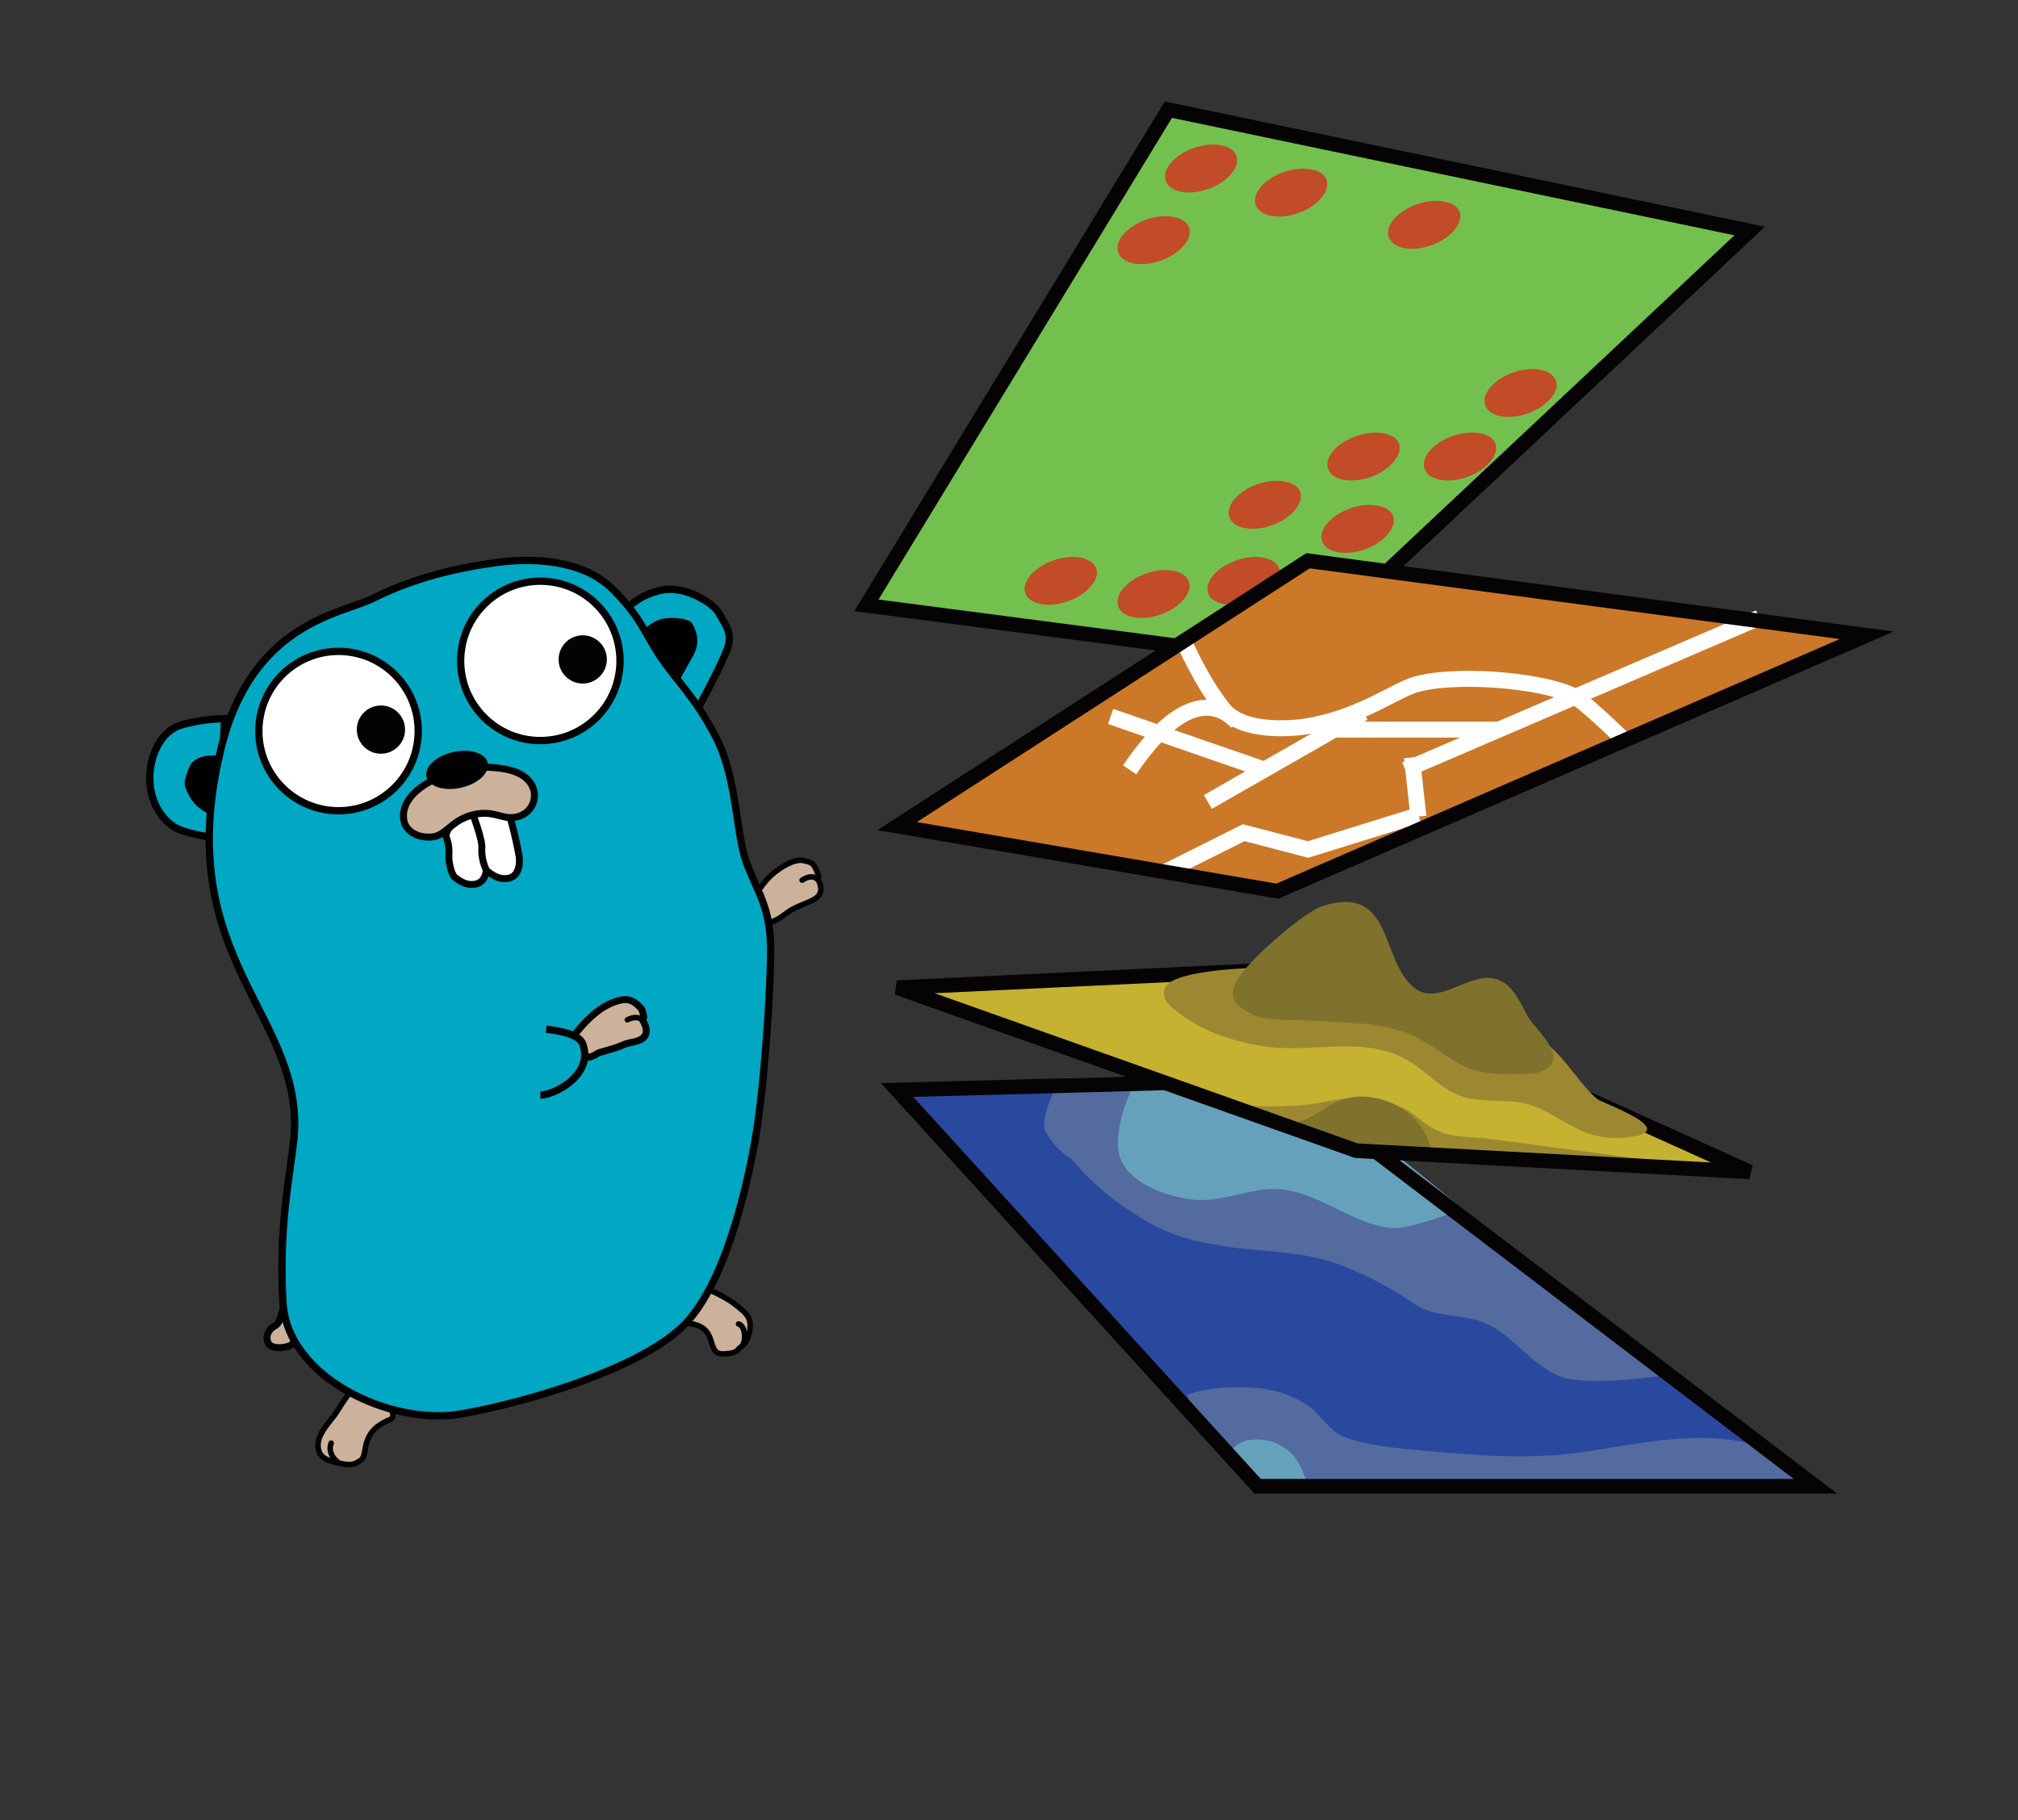 <?xml version="1.0" encoding="UTF-8"?>
<svg width="276px" height="249px" viewBox="0 0 276 249" version="1.1" xmlns="http://www.w3.org/2000/svg" xmlns:xlink="http://www.w3.org/1999/xlink">
    <rect x="0" y="0" width="276" height="249" fill="#333333" stroke="none"/>
    <!-- Generator: Sketch 43.2 (39069) - http://www.bohemiancoding.com/sketch -->
    <title>go-spatial</title>
    <desc>Created with Sketch.</desc>
    <defs></defs>
    <g id="Page-1" stroke="none" stroke-width="1" fill="none" fill-rule="evenodd">
        <g id="go-spatial">
            <g transform="translate(20, 15)">
                <g id="gopher" transform="translate(0, 61)">
                    <g id="Group">
                        <g transform="translate(65, 4)" id="Shape" fill-rule="nonzero">
                            <path d="M0.9,3.1 C0.9,3.1 2.5,1.3 5.6,0.7 C8.7,0.1 12.7,2.5 13.4,4 C14.2,5.5 15.4,6.7 14.3,9.2 C13.3,11.7 10.4,17 10.4,17 C10.4,17 7.7,14.2 5.3,10.2 C3.1,6.2 0.9,3.1 0.9,3.1 Z" stroke="#010101" fill="#00A8C4"></path>
                            <path d="M3.3,5.9 C3.3,5.9 4.6,4.7 5.9,4.6 C7.2,4.4 9.2,4.6 9.6,5.2 C10,5.8 11,7.6 9.8,9.7 C8.6,11.8 7.7,13.5 7.7,13.5 C7.7,13.5 5.2,9.9 4.4,8.5 C3.5,7 3.3,5.9 3.3,5.9 Z" fill="#010101"></path>
                        </g>
                        <g transform="translate(0, 22)" id="Shape" fill-rule="nonzero">
                            <path d="M10.7,0.3 C10.7,0.3 7.6,0.3 4.7,1.2 C1.8,2.1 0.3,5.8 0.5,9 C0.7,12.2 2.4,14.2 3.8,15.1 C5.2,16 8.7,16.5 8.7,16.5 C8.7,16.5 9.8,10.6 10.3,6.5 C10.7,2.5 10.7,0.3 10.7,0.3 Z" stroke="#010101" fill="#00A8C4"></path>
                            <path d="M9.8,5.4 C9.8,5.4 6.8,4.9 5.9,6.9 C5.1,8.9 5,9.3 5.9,10.9 C6.8,12.6 8.5,13.3 8.5,13.3 C8.5,13.3 10.3,11.4 10.6,9.5 C10.9,7.8 9.8,5.4 9.8,5.4 Z" fill="#010101"></path>
                        </g>
                        <path d="M20.2,102.9 C20.9,103.7 20.8,107.7 19.6,108.1 C18.4,108.5 16.9,108.5 16.6,107.5 C16.3,106.5 16.9,105.7 17.7,105.3 C18.8,104.7 18.4,101 20.2,102.9 Z" id="Shape" stroke="#010101" stroke-width="0.95" fill="#CCB29B" fill-rule="nonzero"></path>
                        <g transform="translate(72, 99)" stroke="#010101" fill-rule="nonzero" id="Shape" stroke-width="0.75" fill="#CCB29B" stroke-linecap="round">
                            <path d="M3.5,0.8 C3.5,0.8 6.9,2.1 8.5,3.4 C10.1,4.6 10.6,5.2 10.6,6.3 C10.6,7.3 10.2,8.7 9.4,9.2 C8.7,9.6 9.1,10.1 7,10.2 C4.3,10.3 6.6,6.4 2,6 C0.1,5.8 0.2,3.4 1.6,2.6 C3.1,1.6 3.5,0.8 3.5,0.8 Z"></path>
                            <path d="M9.5,9.1 C10.1,8.3 9.9,6.3 9,6.1"></path>
                        </g>
                        <g transform="translate(82, 41)" stroke="#010101" fill-rule="nonzero" id="Shape" stroke-width="0.75" fill="#CCB29B" stroke-linecap="round">
                            <path d="M0.8,6.4 C0.8,6.4 1.9,4.2 3.4,2.8 C4.9,1.4 6.8,0.5 7.8,0.7 C8.8,0.9 9.2,1 9.6,1.9 C10.3,3.5 9.8,2.7 9.8,3.2 C9.8,3.2 10.6,4.3 10.1,5.3 C9.6,6.3 7.6,6.6 6,7.6 C4.5,8.7 2.8,10 2.2,8.5 C1.4,6.9 0.8,6.4 0.8,6.4 Z"></path>
                            <path d="M9.7,3.2 C9.7,3.2 9.1,2.5 7.7,3.4"></path>
                        </g>
                        <g transform="translate(23, 113)" stroke="#010101" fill-rule="nonzero" id="Shape" stroke-width="0.75" fill="#CCB29B" stroke-linecap="round">
                            <path d="M2.8,4.5 C1.6,6.1 -0.1,7.8 0.7,9.7 C1.1,10.6 2.3,10.9 3.2,11.1 C5,11.5 5.4,11.4 6.4,10.7 C7.4,9.9 6.1,6.9 10.3,5.2 C12,4.5 8.4,1 6.7,0.6 C5.2,0.2 4,2.8 2.8,4.5 Z"></path>
                            <path d="M3.2,11 C2.4,10.4 1.9,9.4 2.3,8.4"></path>
                        </g>
                        <path d="M10.2,26.5 C14.4,9.2 26.6,8 30.9,5.9 C36.7,3 42.5,1.7 47.5,1 C52.9,0.2 59.7,0.6 63.7,4.5 C67.6,8.4 67.9,10.1 70.1,13.5 C72.3,16.9 75.1,19.3 78,25 C80.9,30.8 80.6,38.2 82.2,42.3 C83.8,46.4 85.4,48.3 85.4,54 C85.4,59.5 84.5,73.2 83.2,80.4 C82.3,85.2 79.4,99.8 73.2,105.6 C67.2,111.2 52.7,115.7 43.1,117.4 C33.4,119.1 19.3,112.4 18.7,102.2 C18.1,92 19.6,85.2 20.2,79.8 C21.8,62.7 3.2,55.3 10.2,26.5 Z" id="Shape" stroke="#010101" fill="#00A8C4" fill-rule="nonzero"></path>
                        <g transform="translate(56, 60)" stroke="#010101" id="Shape">
                            <path d="M2.7,5.4 C2.7,5.4 3.9,3.8 5.5,2.5 C7.1,1.2 9.1,0.5 10.1,0.8 C11.1,1.1 11.8,2.1 11.8,2.1 C12.3,3.8 11.9,2.9 11.8,3.4 C11.8,3.4 12.8,4.8 12.2,5.7 C11.6,6.6 10.1,6.5 9.3,6.9 C8,7.5 6,7.9 5.7,8.1 C4.3,9.2 1,8.7 0.4,8.2 C-0.5,7.4 2.8,5.5 2.7,5.4 Z" stroke-width="0.95" fill="#CCB29B" fill-rule="nonzero"></path>
                            <path d="M11.8,3.5 C11.8,3.5 11.2,2.8 9.8,3.5" stroke-width="0.75" stroke-linecap="round"></path>
                        </g>
                        <path d="M53.9,73.8 C56.2,73.7 61.2,70.8 59.7,66.8 C59.1,65.1 54.7,64.8 54.7,64.8" id="Shape" stroke="#010101" fill="#00A8C4" fill-rule="nonzero"></path>
                        <g transform="translate(41, 34)" id="Shape" stroke="#010101" stroke-width="0.95" fill="#FFFFFF" fill-rule="nonzero">
                            <path d="M0,4.4 C0,4.4 0.5,5.6 0.4,6.8 C0.3,8 0.8,9.7 1.2,10 C2.1,10.7 3,11.2 4.2,10.9 C5.9,10.4 5.5,7.9 5.5,7.9 C5.5,7.9 4.3,1.4 3.6,1.5 C3.5,1.5 0.1,2.3 0,4.4 Z"></path>
                            <path d="M3.6,1.2 C3.6,1.2 5,4.8 4.9,6 C4.8,7.2 5.3,8.9 5.7,9.2 C6.6,9.9 7.5,10.4 8.7,10.1 C10.4,9.6 10,7.1 10,7.1 C10,7.1 8.8,0.6 8.1,0.7 C8,0.7 3.7,-0.9 3.6,1.2 Z"></path>
                        </g>
                        <path d="M39.4,30.6 C42.5,29.1 45.7,28.6 49.1,29.2 C52.3,29.8 53.1,31.6 53.1,32.8 C53.1,34 52.3,35.5 50.4,35.8 C48.6,36.1 47.4,34.7 44.5,35.5 C41.6,36.3 41,38.4 38.9,38.5 C36.8,38.6 35.6,37.5 35.3,36.5 C34.8,34.6 35.8,32.4 39.4,30.6 Z" id="Shape" stroke="#010101" stroke-width="0.95" fill="#CCB29B" fill-rule="nonzero"></path>
                        <ellipse id="Oval" fill="#010101" fill-rule="nonzero" transform="translate(42.514, 29.308) rotate(-12.773) translate(-42.514, -29.308) " cx="42.514" cy="29.308" rx="4.3" ry="2.5"></ellipse>
                        <g transform="translate(15, 13)" fill-rule="nonzero" id="Oval">
                            <circle stroke="#010101" fill="#FFFFFF" cx="11.3" cy="11" r="10.9"></circle>
                            <circle fill="#040303" cx="17.1" cy="10.8" r="3.3"></circle>
                        </g>
                        <g transform="translate(43, 3)" fill-rule="nonzero" id="Oval">
                            <circle stroke="#010101" fill="#FFFFFF" cx="10.9" cy="11.4" r="10.9"></circle>
                            <circle fill="#040303" cx="16.7" cy="11.2" r="3.3"></circle>
                        </g>
                    </g>
                </g>
                <g id="layers" transform="translate(93, 0)">
                    <g id="Group" transform="translate(0, 131)">
                        <polygon id="Shape" stroke="#060304" fill="#29499F" fill-rule="nonzero" points="135.3 57.3 59 57.3 9.7 3.1 62.3 1.7"></polygon>
                        <g id="Shape">
                            <path d="M39.5,18.2 C40.9,19.3 42.4,20.2 43.9,21.1 C47.7,23.2 50.3,23.8 54.6,24.5 C59.2,25.2 63.8,25.1 68.4,26.4 C72.2,27.5 77.1,30 80.2,32.2 C83.4,34.5 87.1,33.5 90.6,35.2 C94.2,36.9 97.4,41.8 101.5,42.6 C106,43.5 114.9,42.1 114.9,42.1 C114.9,42.1 105.6,33.8 102,30.9 C96.8,26.7 91.4,22.6 86.1,18.6 C78.7,13 71.3,7.5 63.8,2 C63.6,1.8 63.4,1.7 63.2,1.5 C51.3,0.8 32,1.5 32,1.5 C32,1.5 29,7.1 30,8.8 C31.7,11.7 33.2,12.2 33.7,12.7 C35.5,14.9 37.4,16.6 39.5,18.2 Z" fill="#546B9F" fill-rule="nonzero"></path>
                            <path d="M49.4,44.8 C52.3,43.7 56.3,43.6 59.4,43.9 C61.8,44.2 64.2,45 66.2,46.5 C68.1,48 69,50.1 71.5,50.8 C74.7,51.8 78.1,52.1 81.4,52.4 C88.9,53.1 96.2,53.7 103.7,52.6 C112.3,51.3 121.2,49.1 129.6,52.5 C131.4,53.2 133.6,54.4 134.2,56.3 C132.3,57.2 129.1,56.7 127,56.7 C122.7,56.8 118.4,56.8 114.1,56.9 C103.4,57.1 92.8,57.3 82.1,57.4 C74.7,57.5 67.4,57.6 60,57.8 C56.8,54.1 50.8,49.8 49.4,44.8 Z" fill="#546B9F" fill-rule="nonzero"></path>
                            <path d="M39.9,10.8 C40,15.2 45.7,17.6 50.3,18.1 C53.7,18.4 56.7,17.1 59.9,16.7 C66.6,16 71.1,21.4 77.5,22 C79.6,22.2 87.1,19.4 87.1,19.4 C87.1,19.4 77.7,11.6 75.4,10 C70.9,6.9 66.4,3.9 61.8,0.9 L42.3,2.1 C42.3,2.1 39.8,6.2 39.9,10.8 Z" fill="#66A1BC" fill-rule="nonzero"></path>
                            <path d="M55.2,53.1 C55.2,53.1 55.5,50.8 59.2,50.9 C60.9,51 61.9,51.4 63.4,52.6 C65,53.9 65.9,57.3 65.9,57.3 L59.8,56.6 L55.2,53.1 Z" fill="#66A1BC" fill-rule="nonzero"></path>
                            <polygon stroke="#060304" stroke-width="2" points="135.3 57.3 59 57.3 9.7 3.1 62.3 1.7"></polygon>
                        </g>
                    </g>
                    <g id="Group" transform="translate(9, 108)">
                        <polygon id="Shape" stroke="#060304" fill="#C5B230" fill-rule="nonzero" points="117.3 37.3 63.5 34.4 0.7 12.1 55.7 9.5"></polygon>
                        <g id="Shape">
                            <path d="M45.7,28.1 C45.7,28.1 52.6,28.7 57.6,28 C59.1,27.8 66.8,25.5 72.2,30.1 C75.2,32.6 77.3,32.4 81,32.7 C82,32.8 114.9,37.2 114.9,37.2 L59.6,33.7 L45.7,28.1 Z" fill="#9B8831" fill-rule="nonzero"></path>
                            <path d="M53.5,30.5 L62.4,34.4 L73.8,34.4 C72.8,29.9 68.7,27.1 64.4,27 C59.4,26.8 57.8,31.2 53.5,30.5 Z" fill="#7F722D" fill-rule="nonzero"></path>
                            <polygon stroke="#060304" stroke-width="2" points="117.3 37.3 63.5 34.4 0.7 12.1 55.7 9.5"></polygon>
                            <path d="M38.5,11.1 C36.6,12 36.9,13.7 38.4,14.9 C42,18 46.8,19.6 51.5,20.2 C58,21 65.2,18.5 71.1,22.4 C73.3,23.8 75,25.8 77.5,26.8 C80.5,28 83.7,27.2 86.8,28 C89.6,28.7 91.9,30.7 94.6,31.8 C96.8,32.7 99.3,32.9 101.7,32.4 C107.1,31.3 96.9,27.8 96.4,27.3 C93.9,25.1 92.3,22 89.7,19.9 C87.5,18.1 84.5,17.1 81.6,17.2 C80.2,17.3 78.8,17.6 77.3,17.6 C69.6,17.9 64.8,10.3 57.9,9.2 C56.4,9 54.9,9.1 53.5,9.2 C51.6,9.4 42.2,9.3 38.5,11.1 Z" fill="#9B8831" fill-rule="nonzero"></path>
                            <path d="M48.6,9.2 C52.1,5.4 57,1.6 58.7,1 C68.6,-2.3 66.7,8.3 71.4,12.1 C74.9,14.9 79.3,9.4 83.1,11.1 C85.2,12 86,14.5 87.2,16.4 C88.4,18.2 92.5,21.7 89.2,23.4 C88.3,23.9 87.2,23.9 86.2,23.9 C83.8,24 81.3,24 79.1,23.2 C76.9,22.4 75.1,20.8 73,19.6 C68.6,16.9 63.9,17 59,16.7 C51.3,16.3 50.5,16.8 47.7,14.8 C45.8,13.5 46.6,11.4 48.6,9.2 Z" fill="#7F722D" fill-rule="nonzero"></path>
                        </g>
                    </g>
                    <g id="Group" transform="translate(5, 0)">
                        <polygon id="Shape" stroke="#060304" fill="#74C04E" fill-rule="nonzero" points="58.7 75.4 0.5 67.8 41.8 0 121.3 16.6"></polygon>
                        <g transform="translate(22, 4)" id="Shape" fill-rule="nonzero" fill="#C14C27">
                            <path d="M40.6,8.2 C39,10 35.9,11 33.7,10.5 C31.5,10 31,8.2 32.5,6.5 C34.1,4.7 37.2,3.7 39.4,4.2 C41.7,4.6 42.2,6.4 40.6,8.2 Z"></path>
                            <path d="M50.5,44.3 C48.9,46.1 45.8,47.1 43.6,46.6 C41.4,46.1 40.9,44.3 42.4,42.6 C43.9,40.9 47.1,39.8 49.3,40.3 C51.6,40.7 52.1,42.5 50.5,44.3 Z"></path>
                            <path d="M58.8,12.6 C57.2,14.4 54.1,15.4 51.9,14.9 C49.7,14.4 49.2,12.6 50.7,10.9 C52.3,9.1 55.4,8.1 57.6,8.6 C59.9,9 60.4,10.8 58.8,12.6 Z"></path>
                            <path d="M72,35.6 C70.4,37.4 67.3,38.4 65.1,37.9 C62.9,37.4 62.4,35.6 63.9,33.9 C65.5,32.1 68.6,31.1 70.8,31.6 C73,32.1 73.6,33.9 72,35.6 Z"></path>
                            <path d="M28.3,4.9 C26.7,6.7 23.6,7.7 21.4,7.2 C19.2,6.7 18.7,4.9 20.2,3.2 C21.8,1.4 24.9,0.4 27.1,0.9 C29.3,1.3 29.9,3.1 28.3,4.9 Z"></path>
                            <path d="M21.8,14.7 C20.2,16.5 17.1,17.5 14.9,17 C12.7,16.5 12.2,14.7 13.7,13 C15.3,11.2 18.4,10.2 20.6,10.7 C22.9,11.1 23.4,13 21.8,14.7 Z"></path>
                            <path d="M34.1,61.3 C32.5,63.1 29.4,64.1 27.2,63.6 C25,63.1 24.5,61.3 26,59.6 C27.5,57.9 30.7,56.8 32.9,57.3 C35.2,57.8 35.7,59.6 34.1,61.3 Z"></path>
                            <path d="M45.6,69.3 C44,71.1 40.9,72.1 38.7,71.6 C36.5,71.1 36,69.3 37.5,67.6 C39.1,65.8 42.2,64.8 44.4,65.3 C46.6,65.7 47.1,67.5 45.6,69.3 Z"></path>
                            <path d="M21.8,63.1 C20.2,64.9 17.1,65.9 14.9,65.4 C12.7,64.9 12.2,63.1 13.7,61.4 C15.3,59.6 18.4,58.6 20.6,59.1 C22.8,59.6 23.4,61.3 21.8,63.1 Z"></path>
                            <path d="M49.7,54.2 C48.1,56 45,57 42.8,56.5 C40.6,56 40.1,54.2 41.6,52.5 C43.2,50.7 46.3,49.7 48.5,50.2 C50.8,50.6 51.3,52.4 49.7,54.2 Z"></path>
                            <path d="M37,50.9 C35.4,52.7 32.3,53.7 30.1,53.2 C27.9,52.7 27.4,50.9 28.9,49.2 C30.5,47.4 33.6,46.4 35.8,46.9 C38.1,47.3 38.6,49.1 37,50.9 Z"></path>
                            <path d="M9.1,61.3 C7.5,63.1 4.4,64.1 2.2,63.6 C5.68434189e-14,63.1 -0.5,61.3 1,59.6 C2.5,57.9 5.7,56.8 7.9,57.3 C10.2,57.8 10.7,59.6 9.1,61.3 Z"></path>
                            <path d="M63.7,44.3 C62.1,46.1 59,47.1 56.8,46.6 C54.6,46.1 54.1,44.3 55.6,42.6 C57.2,40.8 60.3,39.8 62.5,40.3 C64.8,40.7 65.3,42.5 63.7,44.3 Z"></path>
                        </g>
                        <polygon id="Shape" stroke="#060304" stroke-width="2" points="58.7 75.4 0.5 67.8 41.8 0 121.3 16.6"></polygon>
                    </g>
                    <g id="Group" transform="translate(9, 61)">
                        <polygon id="Shape" stroke="#060304" fill="#CC7829" fill-rule="nonzero" points="133.3 10.9 56.9 0.7 0.7 37 52.7 45.9"></polygon>
                        <path d="M82.8,23.8 L59.5,23.8" id="Shape" stroke="#FFFFFF" stroke-width="2.182"></path>
                        <g transform="translate(29, 8)" id="Shape" stroke="#FFFFFF" stroke-width="2.182">
                            <path d="M10.9,3.7 C10.9,3.7 13.3,9.3 16.4,13.1 C18.9,16.1 25.2,15.8 28,15.3 C35.5,14 40.2,10.1 43.1,9.5 C49.3,8 61.5,9.3 64.7,11.5 C66.6,12.8 71.1,17.2 71.1,17.2"></path>
                            <polyline points="43 27.5 27.9 32.2 19.1 29.9 8.3 35.3"></polyline>
                            <path d="M18.2,14.8 C15.7,12.1 10.8,10.5 3.5,21.3"></path>
                            <path d="M41.2,21.3 L89.6,0.5"></path>
                            <path d="M43,27.7 L42.1,19.6"></path>
                            <path d="M22,21.3 L0.9,14"></path>
                            <path d="M14.2,25.7 L35.5,13.5"></path>
                        </g>
                        <polygon id="Shape" stroke="#060304" stroke-width="2" points="133.3 10.9 56.9 0.7 0.7 37 52.7 45.9"></polygon>
                    </g>
                </g>
            </g>
        </g>
    </g>
</svg>